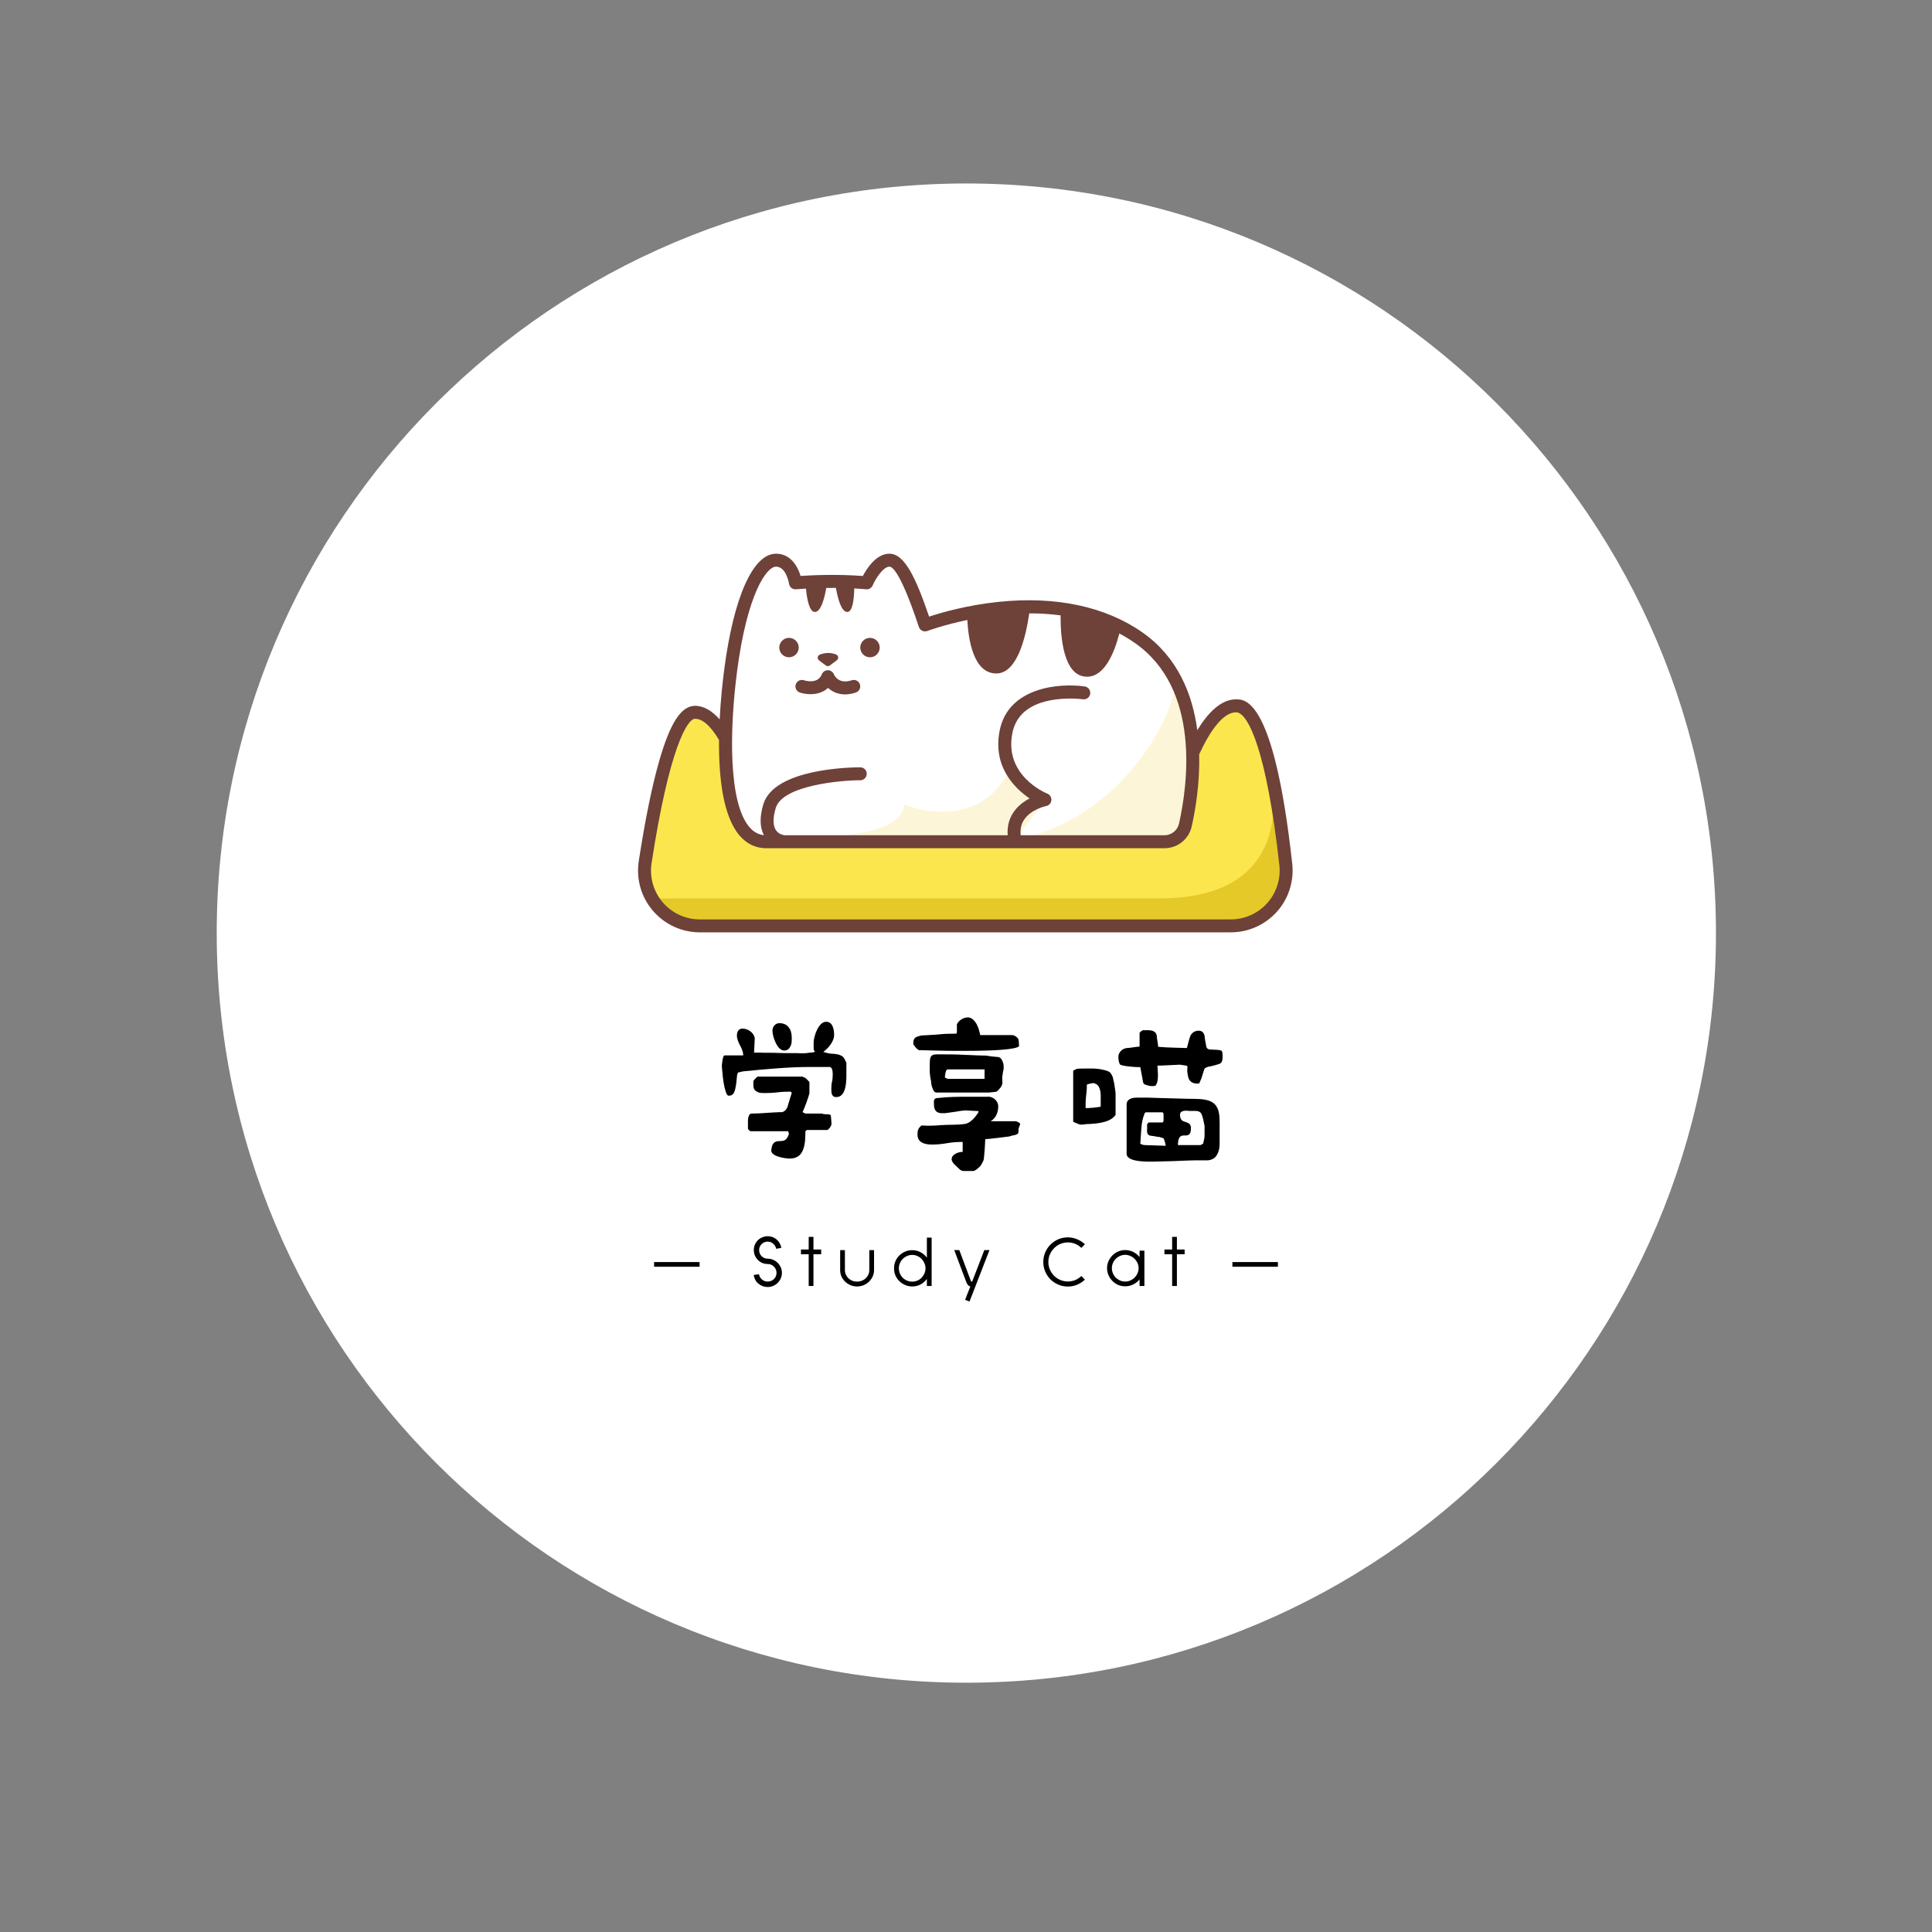 <svg xmlns="http://www.w3.org/2000/svg" xmlns:xlink="http://www.w3.org/1999/xlink" width="500" zoomAndPan="magnify" viewBox="0 0 375 375" height="500" preserveAspectRatio="xMidYMid meet" version="1.0"><rect x="0" y="0" width="375" height="375" fill="#808080" stroke="none"/><defs><g/><clipPath id="66006295cf"><path d="M 42.066 35.613 L 333.062 35.613 L 333.062 326.613 L 42.066 326.613 Z M 42.066 35.613 " clip-rule="nonzero"/></clipPath><clipPath id="a8a8bbde28"><path d="M 123.383 107.473 L 251 107.473 L 251 180.973 L 123.383 180.973 Z M 123.383 107.473 " clip-rule="nonzero"/></clipPath></defs><g clip-path="url(#66006295cf)"><path fill="#ffffff" d="M 187.566 35.613 C 107.207 35.613 42.066 100.758 42.066 181.113 C 42.066 261.473 107.207 326.613 187.566 326.613 C 267.922 326.613 333.066 261.473 333.066 181.113 C 333.066 100.758 267.922 35.613 187.566 35.613 " fill-opacity="1" fill-rule="nonzero"/></g><path fill="#fce64d" d="M 147.48 162.754 L 226.09 162.754 C 226.09 162.754 231.754 137 239.926 137 C 245.258 137 248.184 155.172 249.574 167.809 C 250.27 174.164 245.289 179.715 238.891 179.715 L 135.848 179.715 C 129.262 179.715 124.23 173.852 125.227 167.344 C 127.102 155.125 130.492 138.254 134.906 138.254 C 142.453 138.254 147.48 162.754 147.48 162.754 Z M 147.48 162.754 " fill-opacity="1" fill-rule="nonzero"/><path fill="#e5c928" d="M 238.891 179.715 L 135.848 179.715 C 131.844 179.715 128.418 177.539 126.57 174.375 C 138.656 174.375 201.328 174.375 225.148 174.375 C 251.562 174.375 246.848 152.414 246.848 152.414 L 247.516 153.531 C 248.414 158.293 249.09 163.387 249.574 167.809 C 250.27 174.164 245.289 179.715 238.891 179.715 Z M 238.891 179.715 " fill-opacity="1" fill-rule="nonzero"/><path fill="#ffffff" d="M 148.738 163.379 C 139.934 163.379 139.934 144.535 141.82 130.09 C 143.707 115.641 147.48 108.73 150.625 108.73 C 153.77 108.73 154.398 113.125 154.398 113.125 C 154.398 113.125 161.316 112.496 168.234 113.125 C 168.234 113.125 170.121 108.73 172.637 108.73 C 175.152 108.73 177.668 115.641 179.555 121.293 C 179.555 121.293 204.078 111.871 221.059 123.809 C 234.469 133.234 231.797 152.453 230.082 160.121 C 229.652 162.031 227.949 163.383 225.988 163.383 L 148.738 163.383 Z M 148.738 163.379 " fill-opacity="1" fill-rule="nonzero"/><path fill="#fdf5d8" d="M 155.527 162.535 L 156.047 162.543 C 155.715 162.539 155.527 162.535 155.527 162.535 Z M 228.234 132.125 C 227.801 139.668 217.18 159.199 197.145 162.953 L 203.137 154.902 C 203.137 154.902 197.477 155.531 196.246 148.875 C 189.984 162.32 175.465 156.156 175.465 156.156 C 175.465 162.402 159.18 162.566 156.047 162.543 L 196.188 163.129 C 195.578 163.227 194.957 163.312 194.332 163.379 L 225.988 163.379 C 227.945 163.379 229.648 162.027 230.078 160.117 C 231.383 154.32 233.223 141.906 228.234 132.125 Z M 228.234 132.125 " fill-opacity="1" fill-rule="nonzero"/><g clip-path="url(#a8a8bbde28)"><path fill="#6e4139" d="M 166.977 125.691 C 166.977 124.652 167.824 123.809 168.863 123.809 C 169.906 123.809 170.75 124.652 170.75 125.691 C 170.75 126.734 169.906 127.578 168.863 127.578 C 167.824 127.578 166.977 126.734 166.977 125.691 Z M 153.145 127.578 C 154.184 127.578 155.031 126.734 155.031 125.691 C 155.031 124.652 154.184 123.809 153.145 123.809 C 152.102 123.809 151.258 124.652 151.258 125.691 C 151.258 126.734 152.102 127.578 153.145 127.578 Z M 158.973 128.176 L 160.305 129.172 C 160.531 129.344 160.844 129.344 161.07 129.172 L 162.434 128.152 C 162.82 127.863 162.766 127.25 162.324 127.059 C 161.07 126.516 159.895 126.762 159.117 127.07 C 158.652 127.258 158.578 127.879 158.973 128.176 Z M 154.461 132.832 C 154.242 133.492 154.598 134.199 155.258 134.422 C 156.59 134.863 159.07 135.07 160.723 133.516 C 161.488 134.219 162.578 134.785 164.02 134.785 C 164.648 134.785 165.348 134.676 166.113 134.422 C 166.773 134.199 167.129 133.492 166.91 132.832 C 166.688 132.176 165.977 131.816 165.32 132.039 C 162.848 132.859 161.996 131.203 161.852 130.879 C 161.66 130.402 161.199 130.09 160.684 130.09 C 160.172 130.09 159.707 130.402 159.516 130.879 C 158.734 132.836 156.324 132.129 156.047 132.039 C 155.395 131.816 154.684 132.176 154.461 132.832 Z M 247.832 176.98 C 245.555 179.516 242.297 180.969 238.891 180.969 L 135.848 180.969 C 132.344 180.969 129.023 179.445 126.742 176.789 C 124.453 174.129 123.449 170.621 123.98 167.156 C 125.199 159.234 126.516 152.75 127.902 147.875 C 130.043 140.352 132.203 137 134.906 137 C 136.652 137 138.246 138.012 139.688 139.629 C 139.879 135.797 140.262 132.324 140.574 129.93 C 142.41 115.867 146.168 107.473 150.625 107.473 C 153.391 107.473 154.816 109.828 155.391 111.793 C 157.516 111.648 162.391 111.414 167.48 111.801 C 168.258 110.32 170.086 107.473 172.637 107.473 C 175.523 107.473 177.691 111.93 180.34 119.688 C 182.562 118.949 187.566 117.48 193.809 116.824 C 204.918 115.664 214.59 117.723 221.781 122.777 C 228.605 127.574 231.461 134.727 232.395 141.723 C 234.52 138.246 237.043 135.738 239.926 135.738 C 241.754 135.738 247.312 135.738 250.824 167.668 C 251.195 171.055 250.105 174.449 247.832 176.98 Z M 145.508 160.598 C 146.301 161.5 147.207 161.992 148.273 162.102 C 147.465 160.582 147.426 158.574 148.16 156.113 C 150.258 149.137 165.27 148.934 166.977 148.934 C 167.672 148.934 168.23 149.496 168.23 150.191 C 168.23 150.887 167.672 151.445 166.977 151.445 C 163.137 151.449 151.887 152.441 150.57 156.832 C 150 158.738 150.008 160.219 150.594 161.117 C 151.109 161.906 151.949 162.047 151.957 162.047 C 152.062 162.059 152.16 162.09 152.254 162.125 L 195.594 162.125 C 195.469 160.488 195.828 159.012 196.672 157.727 C 197.527 156.43 198.742 155.555 199.848 154.98 C 196.922 152.988 192.637 148.785 194.039 141.777 C 195.715 133.402 205.566 132.531 210.543 133.242 C 211.23 133.34 211.707 133.977 211.609 134.66 C 211.516 135.348 210.879 135.828 210.188 135.73 C 210.141 135.723 207 135.297 203.719 135.965 C 199.602 136.801 197.176 138.926 196.504 142.27 C 194.852 150.527 202.941 153.91 203.289 154.047 C 203.805 154.258 204.125 154.781 204.07 155.336 C 204.016 155.891 203.605 156.344 203.059 156.449 C 203.031 156.453 200.117 157.059 198.766 159.121 C 198.203 159.977 197.992 160.969 198.113 162.125 L 225.988 162.125 C 227.371 162.125 228.551 161.188 228.852 159.844 C 230.535 152.305 233.086 133.801 220.332 124.836 C 219.336 124.137 218.312 123.516 217.266 122.961 C 216.191 127.059 214.281 131.348 210.996 131.348 C 206.383 131.348 205.828 123.586 205.859 119.441 C 203.805 119.168 201.766 119.051 199.781 119.051 C 199.051 124.031 197.336 130.719 193.383 130.719 C 188.965 130.719 187.961 124.211 187.758 120.34 C 183.137 121.297 180.082 122.438 180 122.469 C 179.68 122.59 179.324 122.578 179.012 122.43 C 178.699 122.285 178.461 122.016 178.355 121.691 C 174.965 111.508 173.316 109.988 172.637 109.988 C 171.488 109.988 170.02 112.16 169.391 113.625 C 169.176 114.125 168.664 114.43 168.121 114.383 C 167.348 114.312 166.574 114.258 165.809 114.215 C 165.762 116.406 165.48 118.781 164.461 118.781 C 163.289 118.781 162.605 116.129 162.254 114.113 C 161.605 114.105 160.98 114.109 160.379 114.117 C 160.027 116.137 159.34 118.781 158.172 118.781 C 157.102 118.781 156.637 116.352 156.438 114.25 C 155.254 114.316 154.535 114.379 154.512 114.383 C 153.852 114.445 153.246 113.969 153.152 113.309 C 153.148 113.277 152.633 109.988 150.625 109.988 C 148.73 109.988 144.996 115.488 143.07 130.254 C 141.555 141.855 141.398 155.922 145.508 160.598 Z M 248.324 167.945 C 245.914 146.031 242.297 138.254 239.93 138.254 C 237.438 138.254 234.934 141.73 232.762 146.398 C 232.902 152.02 232.035 157.156 231.312 160.395 C 230.754 162.895 228.562 164.641 225.992 164.641 L 148.738 164.641 C 146.73 164.641 145.008 163.836 143.617 162.258 C 140.332 158.52 139.496 150.887 139.562 143.633 C 138.082 141.137 136.496 139.516 134.902 139.516 C 133.367 139.516 129.863 145.418 126.469 167.539 C 126.047 170.277 126.844 173.055 128.648 175.156 C 130.449 177.254 133.074 178.457 135.848 178.457 L 238.891 178.457 C 241.586 178.457 244.16 177.309 245.957 175.305 C 247.754 173.301 248.617 170.621 248.324 167.945 Z M 248.324 167.945 " fill-opacity="1" fill-rule="nonzero"/></g><g fill="#000000" fill-opacity="1"><g transform="translate(135.078, 224.537)"><g><path d="M 22.848 -21.25 C 22.812 -20.91 22.914 -20.602 23.117 -20.363 L 22.641 -20.262 L 21.93 -20.195 C 21.383 -20.094 20.875 -20.094 20.703 -20.094 C 20.465 -20.094 20.16 -20.094 19.652 -20.125 L 18.02 -20.125 C 17.371 -20.125 16.727 -20.125 16.047 -20.16 C 15.367 -20.195 14.754 -20.195 14.109 -20.195 C 13.465 -20.195 12.918 -20.195 12.41 -20.227 L 11.289 -20.227 L 11.355 -21.621 C 11.391 -22.199 11.422 -22.777 11.422 -23.016 C 11.32 -23.594 11.016 -24.035 10.539 -24.375 C 10.027 -24.75 9.484 -24.887 9.043 -24.887 C 8.227 -24.887 7.957 -24.207 7.957 -23.559 C 7.957 -22.848 8.262 -22.199 8.566 -21.621 C 8.875 -21.043 9.18 -20.398 9.18 -19.684 L 5.574 -19.684 C 5.336 -19.684 5.27 -19.312 5.168 -18.801 C 5.066 -18.289 5.031 -17.746 5.031 -17.578 C 5.031 -17.441 5.066 -17.066 5.133 -16.453 C 5.234 -15.23 5.406 -13.77 5.781 -12.68 C 5.949 -12.137 6.121 -11.863 6.359 -11.863 C 6.867 -11.863 7.207 -12.07 7.41 -12.512 C 7.785 -13.359 7.852 -14.551 7.957 -15.504 C 7.988 -16.012 8.09 -16.285 8.227 -16.387 C 8.328 -16.387 8.535 -16.422 8.84 -16.523 C 9.18 -16.59 9.418 -16.625 9.555 -16.625 C 13.668 -17.031 18.051 -17.441 22.301 -17.441 L 26.043 -17.441 C 26.551 -17.168 26.551 -16.488 26.551 -15.98 C 26.551 -15.469 26.52 -15.027 26.418 -14.586 C 26.312 -14.145 26.281 -13.699 26.281 -13.191 C 26.281 -12.512 26.281 -11.594 27.23 -11.594 C 28.285 -11.594 28.762 -12.441 29 -13.496 C 29.238 -14.551 29.203 -15.672 29.203 -16.25 L 29.203 -18.223 C 28.965 -18.836 28.727 -19.242 28.457 -19.48 C 27.879 -19.887 27.164 -19.992 26.246 -20.023 C 25.77 -20.059 25.262 -20.195 24.715 -20.363 C 25.156 -20.672 25.703 -21.18 26.109 -21.758 C 26.52 -22.336 26.824 -22.98 26.824 -23.664 C 26.824 -24.207 26.758 -24.816 26.52 -25.363 C 26.281 -25.871 25.906 -26.211 25.227 -26.211 C 24.512 -26.211 23.898 -25.465 23.492 -24.613 C 23.086 -23.766 22.848 -22.746 22.848 -22.199 Z M 11.152 -13.836 C 11.152 -13.156 11.457 -12.852 11.898 -12.613 C 12.309 -12.375 12.887 -12.375 13.43 -12.375 C 14.211 -12.375 15.027 -12.41 15.809 -12.512 C 16.59 -12.613 17.406 -12.648 18.188 -12.648 C 18.461 -12.648 18.461 -12.648 18.598 -12.375 L 18.426 -11.863 C 18.324 -11.629 18.289 -11.355 18.188 -11.082 L 17.781 -9.723 C 17.68 -9.348 17.27 -8.805 16.727 -8.668 C 16.488 -8.668 16.113 -8.668 15.57 -8.637 L 13.805 -8.535 C 12.578 -8.43 11.32 -8.398 10.879 -8.398 C 10.641 -8.398 10.473 -8.328 10.371 -8.16 C 10.133 -7.785 10.098 -7.309 10.098 -6.801 L 10.098 -5.473 C 10.098 -5.336 10.504 -4.965 10.605 -4.965 L 17.918 -4.965 C 17.918 -4.93 17.949 -4.828 17.984 -4.691 C 18.02 -4.555 18.051 -4.453 18.051 -4.418 C 17.645 -3.23 17.133 -3.094 16.488 -3.059 C 15.844 -3.027 15.266 -3.094 14.855 -2.312 C 14.754 -2.176 14.617 -1.359 14.617 -1.223 C 14.617 -0.645 15.301 -0.238 16.113 0 C 16.898 0.238 17.781 0.34 18.188 0.34 C 19.652 0.34 20.398 -0.34 20.805 -1.395 C 21.215 -2.449 21.25 -3.738 21.25 -4.965 L 21.52 -5.203 L 25.5 -5.203 C 25.633 -5.203 26.211 -5.781 26.312 -6.324 C 26.312 -6.594 26.281 -7.039 26.246 -7.41 L 26.18 -8.059 L 25.973 -8.195 C 25.805 -8.297 24.887 -8.227 24.648 -8.328 C 24.512 -8.363 24.445 -8.398 24.445 -8.398 L 21.25 -8.398 L 20.703 -8.668 C 20.84 -8.941 21.145 -9.723 21.453 -10.539 C 21.723 -11.32 21.996 -12.102 22.031 -12.375 L 22.031 -14.516 L 21.656 -14.926 L 21.25 -15.301 L 21.078 -15.402 C 20.941 -15.402 20.805 -15.469 20.703 -15.57 L 11.969 -15.57 C 11.797 -15.434 11.66 -15.332 11.559 -15.195 C 11.523 -15.094 11.457 -15.094 11.422 -15.062 C 11.219 -14.855 11.117 -14.688 11.152 -14.516 Z M 14.855 -24.477 C 14.855 -23.934 15.062 -22.98 15.469 -22.168 C 15.844 -21.352 16.422 -20.637 17.133 -20.637 C 17.816 -20.637 18.156 -21.012 18.395 -21.555 C 18.629 -22.062 18.598 -22.641 18.598 -23.152 C 18.598 -24.75 17.816 -25.941 16.219 -25.941 C 15.402 -25.941 14.855 -25.262 14.855 -24.477 Z M 14.855 -24.477 "/></g></g></g><g fill="#000000" fill-opacity="1"><g transform="translate(170.502, 224.537)"><g><path d="M 11.289 -11.391 C 10.641 -11.254 10.777 -10.742 10.777 -10.199 C 10.777 -9.145 11.152 -8.465 12.375 -8.465 L 12.887 -8.465 C 12.988 -8.465 13.227 -8.5 13.633 -8.566 L 14.891 -8.738 L 16.148 -8.941 C 16.523 -8.977 16.762 -9.008 16.863 -9.008 L 18.156 -8.941 C 18.664 -8.906 19.176 -8.875 19.414 -8.875 C 19.414 -8.77 19.414 -8.738 19.445 -8.703 C 19.176 -8.262 18.902 -7.887 18.629 -7.582 C 18.121 -7.004 17.477 -6.492 16.828 -6.391 C 15.367 -6.152 13.395 -6.254 12.172 -6.152 C 10.945 -6.051 9.758 -5.984 8.363 -6.086 C 7.719 -5.543 7.582 -5.168 7.582 -4.352 C 7.582 -3.535 7.922 -3.059 8.43 -2.789 C 8.941 -2.48 9.656 -2.379 10.371 -2.379 C 11.422 -2.379 12.375 -2.48 13.359 -2.652 C 14.277 -2.82 15.301 -2.891 16.352 -2.891 L 16.352 -0.953 C 15.945 -0.953 15.402 -0.852 14.992 -0.613 C 14.551 -0.375 14.211 -0.035 14.211 0.477 L 14.211 0.613 C 14.348 1.02 14.586 1.359 14.926 1.633 L 15.809 2.48 C 16.113 2.688 16.387 2.789 16.625 2.754 L 18.289 2.754 C 18.461 2.789 18.699 2.688 19.004 2.48 L 19.48 2.074 C 19.887 1.801 20.16 1.191 20.398 0.68 C 20.5 0.441 20.535 -0.613 20.637 -1.562 L 20.738 -3.434 C 20.91 -3.434 21.215 -3.469 21.656 -3.5 C 22.574 -3.605 23.559 -3.707 24.477 -3.84 C 25.395 -3.945 25.328 -3.91 25.906 -4.113 C 26.211 -4.184 26.383 -4.215 26.449 -4.215 C 26.688 -4.285 26.859 -4.352 26.961 -4.418 C 27.129 -4.523 27.199 -4.727 27.199 -5.031 C 27.164 -5.305 27.199 -5.543 27.367 -5.949 C 27.469 -6.121 27.504 -6.254 27.504 -6.359 C 27.504 -6.426 27.469 -6.492 27.402 -6.562 C 27.266 -6.664 27.027 -6.801 26.688 -6.902 L 21.758 -6.902 C 22.848 -7.48 23.254 -8.738 23.254 -9.793 C 23.254 -10.879 22.199 -11.797 21.113 -11.66 L 17.816 -11.66 C 15.402 -11.66 13.699 -11.66 11.289 -11.391 Z M 9.961 -16.453 C 9.961 -16.352 9.961 -16.25 9.996 -16.082 C 10.027 -15.672 10.098 -15.195 10.199 -14.789 C 10.234 -14.551 10.234 -14.414 10.234 -14.312 C 10.266 -14.039 10.371 -13.598 10.539 -13.227 C 10.676 -12.816 10.879 -12.477 11.289 -12.477 L 21.383 -12.477 C 21.488 -12.477 21.621 -12.477 21.723 -12.512 C 22.031 -12.512 22.438 -12.578 22.711 -12.613 C 22.98 -12.648 22.98 -12.68 23.152 -12.816 L 23.391 -13.09 C 23.559 -13.328 23.73 -13.43 23.766 -13.531 C 23.969 -13.836 24.07 -14.145 24.07 -14.449 C 24.035 -14.754 24.035 -15.027 24.035 -15.402 C 24.035 -15.504 24.035 -15.605 24.07 -15.707 C 24.105 -16.082 24.172 -16.523 24.273 -16.898 C 24.309 -17.066 24.309 -17.203 24.309 -17.238 L 24.309 -17.371 C 24.309 -17.543 24.309 -17.711 24.273 -17.949 C 24.172 -18.395 24.004 -18.801 23.766 -19.105 C 23.492 -19.379 23.219 -19.379 22.711 -19.414 C 22.199 -19.445 21.621 -19.516 21.113 -19.617 C 20.875 -19.652 20.703 -19.652 20.602 -19.652 C 20.465 -19.652 20.059 -19.652 19.344 -19.684 L 16.898 -19.785 C 15.094 -19.887 13.09 -19.887 12.102 -19.887 L 11.289 -19.887 C 9.961 -19.887 9.961 -19.105 9.961 -17.781 Z M 14.957 -23.898 C 14.652 -23.898 12.918 -23.898 12.102 -23.797 C 11.289 -23.695 10.504 -23.664 10.234 -23.664 C 9.859 -23.629 9.484 -23.594 9.078 -23.594 C 8.637 -23.594 8.262 -23.559 7.957 -23.457 C 7.277 -23.289 6.766 -23.086 6.766 -22.031 C 6.766 -21.859 6.801 -21.723 7.039 -21.488 C 7.207 -21.18 7.547 -20.875 7.852 -20.703 C 11.355 -20.602 14.484 -20.535 17.27 -20.57 C 21.996 -20.57 26.859 -20.805 27.301 -21.488 L 27.23 -22.539 C 27.23 -23.086 26.449 -23.629 25.906 -23.629 L 19.754 -23.629 C 19.652 -24.172 19.445 -25.023 19.074 -25.734 C 18.664 -26.449 18.086 -27.062 17.371 -27.062 C 16.559 -27.062 15.641 -26.551 15.23 -25.734 L 15.23 -24.172 C 15.23 -24.004 15.129 -23.898 14.957 -23.898 Z M 12.887 -15.402 C 12.887 -15.504 12.918 -15.672 12.953 -15.91 C 12.988 -16.219 13.055 -16.488 13.156 -16.727 C 13.156 -16.828 13.191 -16.863 13.293 -16.898 L 13.43 -16.965 L 20.602 -16.965 L 20.602 -15.129 L 13.43 -15.129 Z M 12.887 -15.402 "/></g></g></g><g fill="#000000" fill-opacity="1"><g transform="translate(205.927, 224.537)"><g><path d="M 18.527 0.918 C 20.465 0.883 22.812 0.816 24.75 0.715 C 25.734 0.68 26.418 0.68 26.824 0.68 L 28.148 0.68 C 28.66 0.715 29.102 0.613 29.477 0.406 C 30.02 0.137 30.324 -0.34 30.562 -0.984 C 30.801 -1.633 30.801 -2.277 30.801 -2.719 L 30.801 -5.27 C 30.801 -7.004 30.871 -8.43 30.359 -9.484 C 29.852 -10.539 28.863 -11.117 26.824 -11.219 C 26.652 -11.219 26.281 -11.219 25.703 -11.254 C 25.125 -11.254 24.477 -11.254 23.695 -11.289 L 21.25 -11.355 L 18.801 -11.422 L 16.793 -11.492 L 14.754 -11.492 C 13.805 -11.492 12.75 -11.219 12.75 -10.164 L 12.75 -0.613 C 12.75 0.203 13.633 1.09 18.527 0.918 Z M 15.266 -21.383 C 15.164 -21.383 14.992 -21.383 14.754 -21.352 L 14.008 -21.25 C 13.465 -21.145 12.918 -21.113 12.75 -21.113 C 11.969 -21.012 11.152 -20.332 11.152 -19.414 C 11.152 -19.004 11.184 -18.496 11.422 -17.984 C 11.523 -17.746 12.512 -17.609 13.496 -17.508 C 14.074 -17.441 14.688 -17.406 15.402 -17.406 L 15.945 -14.516 C 15.945 -14.246 16.148 -14.039 16.59 -13.938 C 16.965 -13.805 17.27 -13.734 17.543 -13.734 C 17.781 -13.734 18.289 -13.668 18.426 -13.906 C 18.867 -14.617 18.902 -15.402 18.734 -17.711 C 18.867 -17.711 19.004 -17.68 19.312 -17.711 C 19.887 -17.711 22.777 -17.883 23.117 -17.883 L 24.445 -17.68 C 24.684 -17.406 24.477 -17.066 24.512 -16.691 C 24.547 -16.32 24.582 -15.945 24.684 -15.57 C 24.816 -14.789 25.43 -14.211 26.418 -14.211 C 26.652 -14.211 26.824 -14.246 26.859 -14.277 C 26.891 -14.383 27.098 -14.789 27.266 -15.23 L 27.707 -16.66 L 27.879 -17.133 C 28.219 -17.371 28.488 -17.477 28.727 -17.508 C 28.934 -17.508 30.598 -17.949 30.77 -18.051 C 31.141 -18.188 31.379 -18.496 31.379 -19.48 C 31.379 -19.992 31.344 -20.332 31.242 -20.5 C 31.039 -20.91 28.965 -20.703 28.594 -20.91 C 28.184 -21.078 28.184 -21.59 28.082 -22.168 C 27.98 -22.438 27.91 -23.391 27.844 -23.629 C 27.676 -24.137 27.402 -24.477 26.688 -24.477 C 25.973 -24.477 25.465 -24.07 25.156 -23.559 C 24.887 -22.98 24.613 -21.621 24.445 -21.113 L 22.098 -21.18 C 20.91 -21.215 19.617 -21.281 19.379 -21.316 C 19.141 -21.352 18.969 -21.352 18.867 -21.352 C 18.867 -21.453 18.867 -21.52 18.836 -21.758 L 18.734 -22.438 C 18.629 -22.949 18.598 -23.391 18.598 -23.527 C 18.461 -24.445 17.543 -24.582 16.727 -24.582 L 15.945 -24.582 C 15.809 -24.582 15.266 -24.172 15.266 -24.035 Z M 4.25 -6.254 C 4.758 -6.359 5.305 -6.359 5.883 -6.391 C 6.492 -6.426 7.07 -6.492 7.648 -6.594 C 8.84 -6.832 9.895 -7.172 10.605 -8.125 L 10.605 -12.375 C 10.605 -12.477 10.574 -12.648 10.539 -12.918 L 10.402 -13.805 C 10.371 -14.109 10.336 -14.383 10.234 -14.688 L 10.098 -15.301 C 10.098 -15.535 9.688 -16.219 9.555 -16.352 C 9.281 -16.625 8.668 -16.793 8.023 -16.93 C 7.379 -17.066 6.664 -17.133 6.359 -17.133 L 4.758 -17.133 C 3.945 -17.133 3.129 -17.133 2.992 -17.031 L 2.652 -16.863 C 2.551 -16.863 2.48 -16.828 2.449 -16.727 C 2.414 -16.691 2.379 -16.66 2.379 -16.625 L 2.379 -6.801 C 2.754 -6.629 3.027 -6.492 3.332 -6.391 L 3.707 -6.254 Z M 23.117 -8.125 C 23.117 -8.43 23.188 -8.602 23.355 -8.703 C 23.629 -8.941 24.07 -8.977 24.582 -8.941 C 24.816 -8.906 24.988 -8.906 25.227 -8.906 L 25.871 -8.906 C 26.109 -8.906 26.281 -8.906 26.52 -8.875 C 26.961 -8.77 27.23 -8.535 27.367 -8.125 L 27.504 -7.648 C 27.605 -7.41 27.641 -7.207 27.676 -6.969 L 27.809 -6.324 L 27.879 -5.984 L 27.879 -4.113 C 27.879 -3.84 27.844 -3.535 27.742 -3.195 L 27.605 -2.551 L 27.098 -2.277 L 22.711 -2.277 C 22.711 -2.855 22.777 -3.297 22.914 -3.57 C 23.152 -4.078 23.527 -4.148 23.969 -4.148 C 24.41 -4.113 24.785 -4.148 25.055 -4.555 C 25.156 -4.727 25.227 -5.066 25.227 -5.574 C 25.227 -6.426 24.715 -6.594 24.172 -6.766 C 23.629 -6.902 23.117 -7.141 23.117 -8.125 Z M 15.605 -5.473 C 15.672 -6.562 15.875 -7.512 16.219 -8.363 C 16.219 -8.398 16.25 -8.465 16.32 -8.535 L 16.453 -8.637 L 19.652 -8.637 C 19.887 -8.637 19.887 -8.398 19.922 -8.16 L 19.922 -7.172 C 19.887 -6.902 19.887 -6.664 19.652 -6.664 L 17 -6.664 L 16.863 -6.492 C 16.762 -6.391 16.727 -6.289 16.727 -6.254 L 16.727 -5.473 C 16.727 -4.93 16.59 -4.387 17.27 -4.113 C 17.34 -4.113 17.441 -4.113 17.543 -4.078 L 18.086 -4.012 L 18.598 -3.91 C 18.699 -3.875 18.766 -3.875 18.867 -3.875 C 18.969 -3.875 19.242 -3.84 19.48 -3.738 C 19.617 -3.707 19.754 -3.637 19.922 -3.605 C 20.059 -3.332 20.332 -2.414 20.332 -2.141 C 20.059 -2.141 19.176 -2.176 18.258 -2.211 L 16.219 -2.277 C 16.082 -2.277 15.535 -2.414 15.402 -2.551 Z M 5.031 -13.973 C 5.031 -14.109 6.086 -14.312 6.359 -14.312 L 6.629 -14.211 C 6.902 -14.109 7.141 -13.938 7.309 -13.699 C 7.582 -13.191 7.719 -12.578 7.719 -11.934 L 7.719 -9.723 C 6.902 -9.586 5.711 -9.453 4.793 -9.453 L 4.793 -10.504 C 4.793 -10.777 4.828 -11.523 4.93 -12.238 C 5.031 -12.953 5.031 -13.699 5.031 -13.973 Z M 5.031 -13.973 "/></g></g></g><g fill="#000000" fill-opacity="1"><g transform="translate(126.961, 249.607)"><g><path d="M 8.828 -4.641 L 8.828 -3.734 L 0 -3.734 L 0 -4.641 Z M 8.828 -4.641 "/></g></g></g><g fill="#000000" fill-opacity="1"><g transform="translate(137.849, 249.607)"><g/></g></g><g fill="#000000" fill-opacity="1"><g transform="translate(144.8, 249.607)"><g><path d="M 1.516 -6.969 C 1.516 -7.344 1.582 -7.691 1.719 -8.016 C 1.863 -8.348 2.055 -8.633 2.297 -8.875 C 2.535 -9.113 2.82 -9.301 3.156 -9.438 C 3.488 -9.582 3.836 -9.656 4.203 -9.656 C 4.879 -9.656 5.461 -9.441 5.953 -9.016 C 6.441 -8.586 6.742 -8.047 6.859 -7.391 L 5.859 -7.219 C 5.773 -7.625 5.578 -7.957 5.266 -8.219 C 4.961 -8.477 4.609 -8.609 4.203 -8.609 C 3.742 -8.609 3.352 -8.445 3.031 -8.125 C 2.707 -7.812 2.547 -7.426 2.547 -6.969 C 2.547 -6.5 2.707 -6.102 3.031 -5.781 C 3.352 -5.457 3.742 -5.297 4.203 -5.297 C 4.586 -5.297 4.945 -5.223 5.281 -5.078 C 5.613 -4.93 5.906 -4.734 6.156 -4.484 C 6.406 -4.234 6.602 -3.941 6.75 -3.609 C 6.895 -3.285 6.969 -2.93 6.969 -2.547 C 6.969 -2.172 6.895 -1.816 6.75 -1.484 C 6.602 -1.148 6.406 -0.859 6.156 -0.609 C 5.906 -0.359 5.613 -0.16 5.281 -0.016 C 4.945 0.129 4.586 0.203 4.203 0.203 C 3.523 0.203 2.922 -0.02 2.391 -0.469 C 2.148 -0.664 1.953 -0.91 1.797 -1.203 C 1.641 -1.504 1.539 -1.816 1.5 -2.141 L 2.516 -2.281 C 2.586 -1.875 2.781 -1.535 3.094 -1.266 C 3.406 -0.992 3.773 -0.859 4.203 -0.859 C 4.68 -0.859 5.086 -1.02 5.422 -1.344 C 5.754 -1.676 5.922 -2.078 5.922 -2.547 C 5.922 -3.016 5.754 -3.414 5.422 -3.75 C 5.086 -4.094 4.68 -4.266 4.203 -4.266 C 3.836 -4.266 3.488 -4.332 3.156 -4.469 C 2.82 -4.613 2.535 -4.812 2.297 -5.062 C 2.055 -5.312 1.863 -5.598 1.719 -5.922 C 1.582 -6.242 1.516 -6.594 1.516 -6.969 Z M 1.516 -6.969 "/></g></g></g><g fill="#000000" fill-opacity="1"><g transform="translate(155.249, 249.607)"><g><path d="M 4.141 -7.078 L 4.141 -6.156 L 2.641 -6.156 L 2.641 0 L 1.719 0 L 1.719 -6.156 L 0.219 -6.156 L 0.219 -7.078 L 1.719 -7.078 L 1.719 -9.531 L 2.641 -9.531 L 2.641 -7.078 Z M 4.141 -7.078 "/></g></g></g><g fill="#000000" fill-opacity="1"><g transform="translate(161.716, 249.607)"><g><path d="M 7.938 -6.953 L 7.938 -3.078 C 7.938 -2.641 7.848 -2.227 7.672 -1.844 C 7.492 -1.469 7.258 -1.133 6.969 -0.844 C 6.676 -0.562 6.328 -0.332 5.922 -0.156 C 5.523 0.008 5.098 0.094 4.641 0.094 C 4.18 0.094 3.754 0.008 3.359 -0.156 C 2.961 -0.332 2.613 -0.562 2.312 -0.844 C 2.02 -1.133 1.785 -1.469 1.609 -1.844 C 1.441 -2.227 1.359 -2.641 1.359 -3.078 L 1.359 -6.953 L 2.281 -6.953 L 2.281 -3.078 C 2.281 -2.773 2.344 -2.484 2.469 -2.203 C 2.594 -1.93 2.758 -1.691 2.969 -1.484 C 3.188 -1.285 3.438 -1.129 3.719 -1.016 C 4.008 -0.898 4.316 -0.844 4.641 -0.844 C 4.961 -0.844 5.27 -0.898 5.562 -1.016 C 5.852 -1.129 6.102 -1.285 6.312 -1.484 C 6.531 -1.691 6.703 -1.93 6.828 -2.203 C 6.953 -2.484 7.016 -2.773 7.016 -3.078 L 7.016 -6.953 Z M 7.938 -6.953 "/></g></g></g><g fill="#000000" fill-opacity="1"><g transform="translate(173.11, 249.607)"><g><path d="M 7.719 -9.391 L 7.719 0 L 6.797 0 L 6.797 -1.359 C 6.473 -0.922 6.066 -0.566 5.578 -0.297 C 5.086 -0.035 4.547 0.094 3.953 0.094 C 3.473 0.094 3.016 0 2.578 -0.188 C 2.148 -0.375 1.773 -0.625 1.453 -0.938 C 1.129 -1.25 0.875 -1.617 0.688 -2.047 C 0.508 -2.484 0.422 -2.945 0.422 -3.438 C 0.422 -3.914 0.508 -4.367 0.688 -4.797 C 0.875 -5.223 1.129 -5.598 1.453 -5.922 C 1.773 -6.242 2.148 -6.492 2.578 -6.672 C 3.016 -6.859 3.473 -6.953 3.953 -6.953 C 4.547 -6.953 5.086 -6.816 5.578 -6.547 C 6.066 -6.285 6.473 -5.938 6.797 -5.5 L 6.797 -9.391 Z M 3.953 -0.844 C 4.305 -0.844 4.641 -0.91 4.953 -1.047 C 5.273 -1.18 5.547 -1.363 5.766 -1.594 C 5.992 -1.832 6.176 -2.109 6.312 -2.422 C 6.457 -2.742 6.531 -3.082 6.531 -3.438 C 6.531 -3.781 6.457 -4.109 6.312 -4.422 C 6.176 -4.742 5.992 -5.02 5.766 -5.25 C 5.547 -5.488 5.273 -5.676 4.953 -5.812 C 4.641 -5.957 4.305 -6.031 3.953 -6.031 C 3.586 -6.031 3.25 -5.957 2.938 -5.812 C 2.625 -5.676 2.348 -5.488 2.109 -5.25 C 1.879 -5.02 1.695 -4.742 1.562 -4.422 C 1.426 -4.109 1.359 -3.781 1.359 -3.438 C 1.359 -3.082 1.426 -2.742 1.562 -2.422 C 1.695 -2.109 1.879 -1.832 2.109 -1.594 C 2.348 -1.363 2.625 -1.18 2.938 -1.047 C 3.25 -0.91 3.586 -0.844 3.953 -0.844 Z M 3.953 -0.844 "/></g></g></g><g fill="#000000" fill-opacity="1"><g transform="translate(184.527, 249.607)"><g><path d="M 6.531 -6.969 L 7.531 -6.969 L 3.656 3.016 L 2.797 2.688 L 3.812 0.094 C 3.582 0.02 3.398 -0.109 3.266 -0.297 C 3.141 -0.484 3.055 -0.648 3.016 -0.797 L 0.688 -6.969 L 1.672 -6.969 L 3.875 -1.094 C 3.883 -1.039 3.906 -0.992 3.938 -0.953 C 4 -0.859 4.039 -0.812 4.062 -0.812 C 4.094 -0.812 4.141 -0.859 4.203 -0.953 C 4.234 -0.992 4.254 -1.039 4.266 -1.094 Z M 6.531 -6.969 "/></g></g></g><g fill="#000000" fill-opacity="1"><g transform="translate(194.535, 249.607)"><g/></g></g><g fill="#000000" fill-opacity="1"><g transform="translate(201.486, 249.607)"><g><path d="M 1.016 -4.656 C 1.016 -5.32 1.141 -5.941 1.391 -6.516 C 1.641 -7.098 1.977 -7.602 2.406 -8.031 C 2.844 -8.469 3.348 -8.812 3.922 -9.062 C 4.504 -9.312 5.125 -9.438 5.781 -9.438 C 6.395 -9.438 6.988 -9.316 7.562 -9.078 C 8.133 -8.848 8.645 -8.52 9.094 -8.094 L 8.406 -7.391 C 7.664 -8.098 6.789 -8.453 5.781 -8.453 C 5.258 -8.453 4.77 -8.352 4.312 -8.156 C 3.852 -7.957 3.453 -7.68 3.109 -7.328 C 2.766 -6.984 2.492 -6.582 2.297 -6.125 C 2.098 -5.676 2 -5.188 2 -4.656 C 2 -4.133 2.098 -3.645 2.297 -3.188 C 2.492 -2.738 2.766 -2.336 3.109 -1.984 C 3.453 -1.641 3.852 -1.367 4.312 -1.172 C 4.77 -0.973 5.258 -0.875 5.781 -0.875 C 6.789 -0.875 7.664 -1.227 8.406 -1.938 L 9.094 -1.234 C 8.645 -0.805 8.133 -0.473 7.562 -0.234 C 6.988 -0.004 6.395 0.109 5.781 0.109 C 5.125 0.109 4.504 -0.016 3.922 -0.266 C 3.348 -0.516 2.844 -0.852 2.406 -1.281 C 1.977 -1.719 1.641 -2.223 1.391 -2.797 C 1.141 -3.379 1.016 -4 1.016 -4.656 Z M 1.016 -4.656 "/></g></g></g><g fill="#000000" fill-opacity="1"><g transform="translate(213.783, 249.607)"><g><path d="M 8.344 -6.859 L 8.344 0 L 7.406 0 L 7.406 -1.281 C 7.07 -0.863 6.66 -0.535 6.172 -0.297 C 5.691 -0.055 5.176 0.062 4.625 0.062 C 4.133 0.062 3.676 -0.023 3.25 -0.203 C 2.832 -0.391 2.461 -0.645 2.141 -0.969 C 1.816 -1.289 1.562 -1.664 1.375 -2.094 C 1.188 -2.52 1.094 -2.973 1.094 -3.453 C 1.094 -3.941 1.188 -4.395 1.375 -4.812 C 1.562 -5.238 1.816 -5.613 2.141 -5.938 C 2.461 -6.258 2.832 -6.508 3.25 -6.688 C 3.676 -6.875 4.133 -6.969 4.625 -6.969 C 5.176 -6.969 5.691 -6.848 6.172 -6.609 C 6.66 -6.367 7.07 -6.035 7.406 -5.609 L 7.406 -6.859 Z M 4.625 -0.859 C 4.969 -0.859 5.297 -0.926 5.609 -1.062 C 5.93 -1.207 6.207 -1.395 6.438 -1.625 C 6.676 -1.863 6.863 -2.141 7 -2.453 C 7.145 -2.766 7.219 -3.098 7.219 -3.453 C 7.219 -3.805 7.145 -4.141 7 -4.453 C 6.863 -4.766 6.676 -5.035 6.438 -5.266 C 6.207 -5.504 5.93 -5.691 5.609 -5.828 C 5.297 -5.973 4.969 -6.047 4.625 -6.047 C 4.27 -6.047 3.93 -5.973 3.609 -5.828 C 3.297 -5.691 3.02 -5.504 2.781 -5.266 C 2.551 -5.035 2.367 -4.766 2.234 -4.453 C 2.098 -4.141 2.031 -3.805 2.031 -3.453 C 2.031 -3.098 2.098 -2.766 2.234 -2.453 C 2.367 -2.141 2.551 -1.863 2.781 -1.625 C 3.02 -1.395 3.297 -1.207 3.609 -1.062 C 3.93 -0.926 4.27 -0.859 4.625 -0.859 Z M 4.625 -0.859 "/></g></g></g><g fill="#000000" fill-opacity="1"><g transform="translate(225.793, 249.607)"><g><path d="M 4.141 -7.078 L 4.141 -6.156 L 2.641 -6.156 L 2.641 0 L 1.719 0 L 1.719 -6.156 L 0.219 -6.156 L 0.219 -7.078 L 1.719 -7.078 L 1.719 -9.531 L 2.641 -9.531 L 2.641 -7.078 Z M 4.141 -7.078 "/></g></g></g><g fill="#000000" fill-opacity="1"><g transform="translate(232.26, 249.607)"><g/></g></g><g fill="#000000" fill-opacity="1"><g transform="translate(239.211, 249.607)"><g><path d="M 8.828 -4.641 L 8.828 -3.734 L 0 -3.734 L 0 -4.641 Z M 8.828 -4.641 "/></g></g></g><g fill="#000000" fill-opacity="1"><g transform="translate(190.427, 265.476)"><g/></g></g></svg>